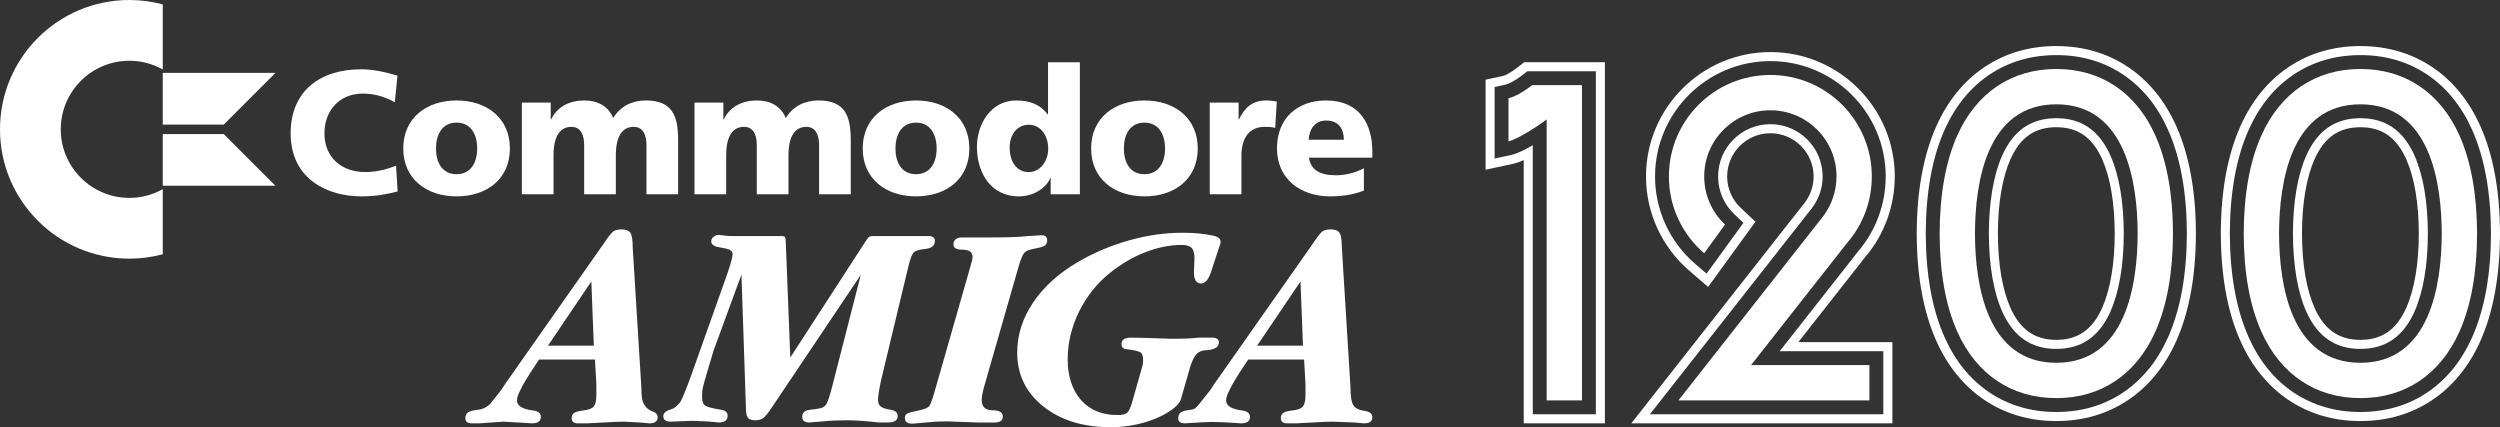 <?xml version="1.0" encoding="UTF-8"?><svg id="Layer_1" xmlns="http://www.w3.org/2000/svg" viewBox="0 0 3839 656.04"><rect x="0" y="0" width="3839" height="656.04" fill="#333333" stroke="none"/><defs><style>.cls-1{fill:#fff;}</style></defs><g><line class="cls-1" x1="3032.76" y1="358.64" x2="3032.76" y2="359.41"/><g><path class="cls-1" d="M2450.59,109.4V636.14h-96.86V223c-11.92,6.94-24.19,13.02-32.77,14.87l-25.82,5.57v-109.86l16.82-3.63c3.72-.8,13.7-5.07,27.51-15.97l5.81-4.58h105.31m13.88-13.88h-124.01l-3.78,2.98-5.81,4.58c-11.86,9.36-19.99,12.83-21.9,13.31l-16.77,3.62-10.95,2.36v138.27l16.81-3.63,25.82-5.57c4.51-.97,9.84-2.83,15.96-5.56v404.19h124.63V95.52h0Z"/><path class="cls-1" d="M2718.57,93.81c97.66,0,177.11,79.45,177.11,177.11,0,42.35-15.03,83.2-42.32,115.11l-120.46,153.25h159.13v96.86h-358.46l27.12-34.5,181.6-231.03,40.3-51.27,1.24-1.73c9.81-13.68,15-29.83,15-46.68,0-44.25-36-80.25-80.25-80.25s-80.25,36-80.25,80.25c0,22.31,8.96,43.05,25.23,58.39l13.64,12.86-11.01,15.18-32,44.1-13.62,18.77-17.56-15.14c-39.11-33.72-61.54-82.62-61.54-134.15,0-97.66,79.45-177.11,177.11-177.11m0-13.88c-105.31,0-190.99,85.68-190.99,190.99,0,55.58,24.19,108.31,66.36,144.67l17.56,15.14,11.43,9.86,8.87-12.22,13.62-18.77,32-44.1,11.01-15.18,7.17-9.88-8.88-8.37-13.64-12.86c-13.46-12.69-20.87-29.84-20.87-48.28,0-36.59,29.77-66.37,66.37-66.37s66.37,29.77,66.37,66.37c0,13.94-4.29,27.28-12.4,38.59l-1.06,1.48-40.11,51.03-181.6,231.03-27.12,34.5-17.66,22.46h400.92v-124.63h-144.44l102.63-130.57c29.32-34.38,45.47-78.37,45.47-123.91,0-105.31-85.68-190.99-190.99-190.99h0Z"/><path class="cls-1" d="M3157.68,84.61c38.44,0,72.94,10.07,102.56,29.92,29.41,19.72,52.6,48.18,68.9,84.6,19.09,42.64,28.86,96.24,29.02,159.36v.33c-.16,63.07-9.92,116.67-29.02,159.31-16.31,36.41-39.49,64.88-68.91,84.6-29.62,19.86-64.12,29.92-102.56,29.92s-72.94-10.07-102.56-29.92c-29.41-19.72-52.6-48.18-68.9-84.6-19.1-42.64-28.86-96.24-29.02-159.36v-.32c.16-63.07,9.92-116.67,29.02-159.31,16.31-36.41,39.49-64.88,68.91-84.6,29.62-19.86,64.12-29.92,102.56-29.92m0,451.15c38.63,0,65.79-18.72,83.04-57.24,13.32-29.74,20.43-71.2,20.55-119.9-.13-48.7-7.23-90.15-20.55-119.9-17.25-38.51-44.41-57.24-83.04-57.24s-65.79,18.72-83.04,57.24c-13.32,29.74-20.43,71.2-20.55,119.9,.13,48.7,7.23,90.15,20.55,119.9,17.25,38.51,44.41,57.24,83.04,57.24m0-465.04c-41.24,0-78.35,10.86-110.29,32.28-31.61,21.19-56.46,51.63-73.84,90.46-19.9,44.43-30.07,99.92-30.23,164.95v.36c.16,65.09,10.33,120.61,30.23,165.04,17.39,38.83,42.23,69.26,73.84,90.46,31.94,21.42,69.05,32.28,110.29,32.28s78.35-10.86,110.29-32.28c31.61-21.19,56.46-51.63,73.84-90.46,19.9-44.43,30.07-99.92,30.23-164.95v-.36c-.16-65.1-10.33-120.61-30.23-165.03-17.39-38.83-42.23-69.26-73.84-90.46-31.94-21.42-69.05-32.28-110.29-32.28h0Zm0,451.15c-33.03,0-55.39-15.58-70.37-49.03-12.53-27.98-19.22-67.49-19.34-114.26,.12-46.69,6.81-86.2,19.34-114.19,14.98-33.45,37.34-49.03,70.37-49.03s55.39,15.58,70.37,49.03c12.53,27.98,19.22,67.49,19.34,114.26-.12,46.69-6.81,86.2-19.34,114.19-14.98,33.45-37.34,49.03-70.37,49.03h0Z"/><path class="cls-1" d="M3624.64,84.61c38.44,0,72.94,10.07,102.56,29.92,29.41,19.72,52.6,48.18,68.9,84.6,19.09,42.64,28.86,96.24,29.02,159.36v.33c-.16,63.07-9.92,116.67-29.02,159.31-16.31,36.41-39.49,64.88-68.91,84.6-29.62,19.86-64.12,29.92-102.56,29.92s-72.94-10.07-102.56-29.92c-29.41-19.72-52.6-48.18-68.9-84.6-19.1-42.64-28.86-96.24-29.02-159.36v-.32c.16-63.07,9.92-116.67,29.02-159.31,16.31-36.41,39.49-64.88,68.91-84.6,29.62-19.86,64.12-29.92,102.56-29.92m0,451.15c38.63,0,65.79-18.72,83.04-57.24,13.32-29.74,20.43-71.2,20.55-119.9-.13-48.7-7.23-90.15-20.55-119.9-17.25-38.51-44.41-57.24-83.04-57.24s-65.79,18.72-83.04,57.24c-13.32,29.74-20.43,71.2-20.55,119.9,.13,48.7,7.23,90.15,20.55,119.9,17.25,38.51,44.41,57.24,83.04,57.24m0-465.04c-41.24,0-78.35,10.86-110.29,32.28-31.61,21.19-56.46,51.63-73.84,90.46-19.9,44.43-30.07,99.92-30.23,164.95v.36c.16,65.09,10.33,120.61,30.23,165.04,17.39,38.83,42.23,69.26,73.84,90.46,31.94,21.42,69.05,32.28,110.29,32.28s78.35-10.86,110.29-32.28c31.61-21.19,56.46-51.63,73.84-90.46,19.9-44.43,30.07-99.92,30.23-164.95v-.36c-.16-65.1-10.33-120.61-30.23-165.03-17.39-38.83-42.23-69.26-73.84-90.46-31.94-21.42-69.05-32.28-110.29-32.28h0Zm0,451.15c-33.03,0-55.39-15.58-70.37-49.03-12.53-27.98-19.22-67.49-19.34-114.26,.12-46.69,6.81-86.2,19.34-114.19,14.98-33.45,37.34-49.03,70.37-49.03s55.39,15.58,70.37,49.03c12.53,27.98,19.22,67.49,19.34,114.26-.12,46.69-6.81,86.2-19.34,114.19-14.98,33.45-37.34,49.03-70.37,49.03h0Z"/></g><g><path class="cls-1" d="M2377.58,130.73h-24.9c-14.11,11.13-27.22,18.13-36.22,20.07v66.24c13.08-2.82,45.69-23.51,58.59-33.75v431.54h54.22V130.73h-51.69Z"/><path class="cls-1" d="M2836.87,372.49h0c23.46-27.26,37.48-62.78,37.48-101.57,0-86.04-69.75-155.79-155.79-155.79s-155.79,69.75-155.79,155.79c0,47.18,21.01,89.44,54.14,118.01l32-44.1c-19.65-18.52-31.93-44.77-31.93-73.9,0-56.1,45.47-101.57,101.57-101.57s101.57,45.47,101.57,101.57c0,22.06-7.05,42.45-19,59.11h.14l-42.25,53.75-181.6,231.03h293.26v-54.22h-181.68l147.85-188.11Z"/><path class="cls-1" d="M3309.68,207.85c-29.43-65.72-83.42-101.92-152-101.92s-122.57,36.19-152.01,101.92c-17.87,39.9-27,90.58-27.15,150.65v.27c.15,60.06,9.29,110.75,27.15,150.65,29.43,65.72,83.42,101.92,152,101.92s122.57-36.19,152.01-101.92c17.87-39.9,27-90.58,27.15-150.65v-.27c-.15-60.06-9.29-110.75-27.15-150.64Zm-152.01,349.24c-106.97,0-124.72-120.1-124.91-198.46,.19-78.36,17.94-198.46,124.91-198.46s124.72,120.1,124.91,198.46c-.19,78.36-17.94,198.46-124.91,198.46Z"/><path class="cls-1" d="M3776.64,207.85c-29.43-65.72-83.42-101.92-152-101.92s-122.57,36.19-152.01,101.92c-17.87,39.9-27,90.58-27.15,150.65v.27c.15,60.06,9.29,110.75,27.15,150.65,29.43,65.72,83.42,101.92,152,101.92s122.57-36.19,152.01-101.92c17.87-39.9,27-90.58,27.15-150.65v-.27c-.15-60.06-9.29-110.75-27.15-150.64Zm-152.01,349.24c-106.97,0-124.72-120.1-124.91-198.46,.19-78.36,17.94-198.46,124.91-198.46s124.72,120.1,124.91,198.46c-.19,78.36-17.94,198.46-124.91,198.46Z"/></g></g><g><path class="cls-1" d="M249.94,290.46c-15.2,8.53-32.71,13.42-51.35,13.42-58.06,0-105.29-47.23-105.29-105.29s47.23-105.29,105.29-105.29c18.64,0,36.15,4.89,51.35,13.42V6.74C233.56,2.37,216.35,0,198.59,0,88.91,0,0,88.91,0,198.59s88.91,198.59,198.59,198.59c17.76,0,34.97-2.37,51.35-6.74v-99.99Z"/><polygon class="cls-1" points="333.26 191.36 343.56 191.36 423 111.92 333.26 111.92 306.96 111.92 249.94 111.92 249.94 191.36 306.96 191.36 333.26 191.36"/><polygon class="cls-1" points="333.26 205.83 306.96 205.83 249.94 205.83 249.94 285.26 306.96 285.26 333.26 285.26 423 285.26 343.56 205.83 333.26 205.83"/></g><g><path class="cls-1" d="M610.61,293.98c-14.32,3.51-30.27,7.57-55.94,7.57-50.26,0-108.36-25.4-108.36-96.75,0-65.67,45.94-98.37,108.09-98.37,19.19,0,37.83,4.32,55.94,9.73l-4.05,40.8c-16.21-8.92-31.89-13.24-49.18-13.24-35.67,0-58.91,25.94-58.91,61.07,0,37.02,26.21,59.45,62.96,59.45,16.49,0,33.24-4.32,47.02-9.73l2.43,39.45Z"/><path class="cls-1" d="M619.25,228.05c0-46.75,35.4-73.77,81.88-73.77s81.88,27.02,81.88,73.77-35.4,73.5-81.88,73.5-81.88-27.02-81.88-73.5Zm113.5,0c0-21.08-9.19-39.73-31.62-39.73s-31.62,18.65-31.62,39.73,9.19,39.45,31.62,39.45,31.62-18.65,31.62-39.45Z"/><path class="cls-1" d="M801.37,157.51h44.32v25.94h.54c9.73-20.27,29.19-29.19,51.34-29.19,20,0,36.48,8.65,44.05,27.02,11.35-18.92,30-27.02,49.99-27.02,40.54,0,49.72,22.97,49.72,61.07v82.96h-48.64v-75.67c0-15.94-5.67-27.83-19.46-27.83-17.3,0-27.56,13.78-27.56,44.05v59.45h-48.64v-75.67c0-15.94-5.67-27.83-19.46-27.83-17.3,0-27.56,13.78-27.56,44.05v59.45h-48.64V157.51Z"/><path class="cls-1" d="M1066.46,157.51h44.32v25.94h.54c9.73-20.27,29.19-29.19,51.34-29.19,20,0,36.48,8.65,44.05,27.02,11.35-18.92,30-27.02,49.99-27.02,40.54,0,49.72,22.97,49.72,61.07v82.96h-48.64v-75.67c0-15.94-5.67-27.83-19.46-27.83-17.3,0-27.56,13.78-27.56,44.05v59.45h-48.64v-75.67c0-15.94-5.67-27.83-19.46-27.83-17.3,0-27.56,13.78-27.56,44.05v59.45h-48.64V157.51Z"/><path class="cls-1" d="M1324.79,228.05c0-46.75,35.4-73.77,81.88-73.77s81.88,27.02,81.88,73.77-35.4,73.5-81.88,73.5-81.88-27.02-81.88-73.5Zm113.5,0c0-21.08-9.19-39.73-31.62-39.73s-31.62,18.65-31.62,39.73,9.19,39.45,31.62,39.45,31.62-18.65,31.62-39.45Z"/><path class="cls-1" d="M1658.26,298.31h-44.86v-25.13h-.54c-6.22,15.68-25.94,28.38-48.37,28.38-41.89,0-64.32-34.59-64.32-76.21,0-34.59,21.35-71.07,60.26-71.07,19.46,0,35.94,5.14,48.37,21.35h.54V95.63h48.91v202.68Zm-78.37-34.05c16.21,0,29.73-15.4,29.73-35.94s-11.89-36.75-29.73-36.75c-18.92,0-29.46,16.21-29.46,34.86,0,22.43,11.08,37.83,29.46,37.83Z"/><path class="cls-1" d="M1675.54,228.05c0-46.75,35.4-73.77,81.88-73.77s81.88,27.02,81.88,73.77-35.4,73.5-81.88,73.5-81.88-27.02-81.88-73.5Zm113.5,0c0-21.08-9.19-39.73-31.62-39.73s-31.62,18.65-31.62,39.73,9.19,39.45,31.62,39.45,31.62-18.65,31.62-39.45Z"/><path class="cls-1" d="M1958.2,196.43c-5.41-1.62-10.81-1.62-16.48-1.62-22.7,0-35.4,16.48-35.4,44.05v59.45h-48.64V157.51h44.32v25.94h.54c8.38-17.84,20.54-29.19,41.62-29.19,5.68,0,11.62,.81,16.48,1.62l-2.43,40.54Z"/><path class="cls-1" d="M2010.08,242.1c2.7,19.46,17.57,27.02,41.35,27.02,13.24,0,28.37-2.97,42.97-10.81v34.32c-15.67,6.22-33.51,8.92-51.61,8.92-46.48,0-81.88-27.29-81.88-73.77s31.62-73.5,75.4-73.5c52.16,0,71.07,37.02,71.07,78.91v8.92h-97.28Zm53.51-27.56c0-16.21-7.57-29.46-27.02-29.46-17.57,0-25.94,13.24-27.02,29.46h54.05Z"/></g><g><g><path class="cls-1" d="M913.58,552.09h-85.81l-13.3,20.11c-3.72,5.99-6.44,10.42-8.16,13.27-3.43,5.71-5.86,10.27-7.3,13.69-3.43,6.28-5.14,11.56-5.14,15.83,0,8.27,8.37,13.41,25.14,15.4,7.67,1.15,11.5,4.43,11.5,9.85,0,6.56-4.55,9.84-13.63,9.84l-16.19-1.02-28.12-1.53-36.21,2.56h-11.5c-6.82,0-10.23-2.56-10.23-7.67,0-4.26,1.35-7.31,4.05-9.16,2.7-1.84,7.82-3.19,15.34-4.05,7.53-.85,13.85-3.97,18.96-9.37l16.61-20.88,7.24-11.08,7.67-10.65,7.67-11.08,134.64-191.72c6.82-10.22,11.64-16.47,14.49-18.74,2.84-2.27,7.24-3.41,13.21-3.41,6.53,0,11,1.71,13.42,5.13,2.41,3.42,3.62,10.82,3.62,22.22l13.21,213.64c0,8.57,.52,15.43,1.56,20.58,.88,4.38,3.04,8.39,6.11,11.64h0c2.72,2.88,6.03,5.21,9.8,6.41,5.08,1.61,7.63,4.55,7.63,8.8,0,6.27-4.26,9.4-12.78,9.4l-13.63-1.28-25.09-1.28c-7.96,0-16.69,.32-26.2,.96-9.52,.64-19.67,1.17-30.46,1.6h-14.06c-6.54,0-9.8-2.7-9.8-8.1,0-3.69,1.34-6.39,4.05-8.09,2.7-1.71,7.74-2.98,15.13-3.83,7.38-.85,12.35-2.91,14.91-6.18,2.56-3.26,3.83-8.87,3.83-16.83v-17.47l-2.14-37.49Zm-1.69-21.3l-3.82-98.54-66.6,98.54h70.42Z"/><path class="cls-1" d="M1565.01,406.38l-53.68,187.03c-2.56,9.09-3.83,16.05-3.83,20.88,0,10.51,5.68,15.76,17.04,15.76,10.22,0,15.34,3.19,15.34,9.58s-4.41,9.17-13.21,9.17h-24.71l-46.01-1.7c-8.81,0-15.48,.14-20.02,.43-4.55,.29-15.76,1.28-33.66,2.98h-1.71c-7.38,0-11.08-2.83-11.08-8.52,0-3.41,1.28-5.75,3.83-7.03,2.56-1.28,8.38-2.84,17.47-4.69,9.09-1.84,14.62-4.26,16.62-7.24,1.98-2.98,5.25-12.57,9.8-28.76l53.26-186.18c1.98-6.82,2.98-11.36,2.98-13.63,0-7.38-5.26-11.08-15.76-11.08-9.09,0-13.63-2.72-13.63-8.15,0-3.26,1.13-5.84,3.41-7.74,2.27-1.9,5.39-2.86,9.37-2.86h43.03c27.27,0,46.29-.68,57.09-2.04l22.58-1.36c5.68,0,8.52,2.7,8.52,8.09,0,3.7-1.42,6.39-4.26,8.1-2.84,1.7-8.03,3.2-15.55,4.47-7.53,1.28-12.57,3.34-15.12,6.18-2.56,2.84-5.26,8.95-8.1,18.32Z"/><path class="cls-1" d="M1826.6,567s-9.04,31.85-13.23,46.13c-4.89,16.68-51.06,42.91-107.34,42.91-42.61,0-77.26-10.65-103.96-31.95-26.7-21.3-40.05-48.85-40.05-82.65,0-26.98,8.09-52.54,24.28-76.69,16.19-24.14,39.05-44.88,68.59-62.2,24.14-14.2,50.2-25.28,78.18-33.23,27.97-7.95,55.45-11.93,82.44-11.93,18.17,0,34.22,1.53,48.14,4.58,7.1,1.67,10.65,4.73,10.65,9.17,0,2.5-.85,5.73-2.56,9.69l-10.65,32.38c-4.26,14.77-9.8,22.16-16.62,22.16-7.39,0-11.08-5.82-11.08-17.47l.85-21.73c0-7.38-1.49-12.57-4.47-15.55-2.98-2.98-8.03-4.47-15.13-4.47-18.18,0-36.79,3.7-55.81,11.1-19.03,7.4-37.06,17.92-54.11,31.57-20.17,16.22-36.08,36.14-47.72,59.75-11.65,23.62-17.47,48.08-17.47,73.4s6.82,46.95,20.45,62.31c13.63,15.36,32.23,23.04,55.81,23.04,7.1,0,12-1.06,14.7-3.18,2.7-2.12,5.18-7,7.46-14.64l15.76-55.57c1.13-3.12,1.7-6.65,1.7-10.61,0-6.22-1.28-10.25-3.83-12.09-2.56-1.84-9.37-3.46-20.45-4.88-5.96,0-8.95-2.83-8.95-8.52,0-6.24,4.97-9.37,14.91-9.37l21.3,.43,38.34,1.28h10.22c12.5,0,23.71-.57,33.66-1.71h20.45c7.1,0,10.65,2.45,10.65,7.34,0,6.8-5.82,10.75-17.47,11.83-7.39,0-13.07,2.13-17.04,6.39-3.98,4.26-7.53,11.93-10.65,23.01Z"/><path class="cls-1" d="M2002.54,552.09h-85.81l-13.3,20.11c-3.72,5.99-6.44,10.42-8.16,13.27-3.43,5.71-5.86,10.27-7.3,13.69-3.43,6.28-5.14,11.56-5.14,15.83,0,8.27,8.37,13.41,25.14,15.4,7.67,1.15,11.5,4.43,11.5,9.85,0,6.56-4.55,9.84-13.63,9.84l-16.19-1.02-13.12-.71c-9.99-.54-20.01-.51-30,.1l-27.02,1.64c-6.82,0-10.23-2.56-10.23-7.67,0-4.26,1.35-7.31,4.05-9.16,2.7-1.84,7.82-3.19,15.34-4.05,7.53-.85,8.14-3.97,13.26-9.37l16.61-20.88,7.24-11.08,7.67-10.65,7.67-11.08,134.64-191.72c6.82-10.22,11.64-16.47,14.49-18.74,2.84-2.27,7.24-3.41,13.21-3.41,6.53,0,11,1.71,13.42,5.13,2.41,3.42,3.62,10.82,3.62,22.22l13.21,213.64c0,14.53,1.49,24.14,4.47,28.84,2.98,4.7,8.59,7.62,16.83,8.76,8.23,1.14,12.35,4.41,12.35,9.83,0,6.27-4.26,9.4-12.78,9.4l-13.63-1.28-33.66-1.28c-7.96,0-16.69,.32-26.2,.96-9.52,.64-19.67,1.17-30.46,1.6h-14.06c-6.54,0-9.8-2.7-9.8-8.1,0-3.69,1.34-6.39,4.05-8.09,2.7-1.71,7.74-2.98,15.13-3.83,7.38-.85,12.35-2.91,14.91-6.18,2.56-3.26,3.83-8.87,3.83-16.83v-17.47l-2.14-37.49Zm-1.69-21.3l-3.82-98.54-66.6,98.54h70.42Z"/></g><path class="cls-1" d="M1321.8,422.14l-134.62,200.67c-6.54,9.94-11.36,16.18-14.49,18.74-3.13,2.56-7.39,3.83-12.79,3.83-5.68,0-9.52-1.28-11.5-3.84-1.99-2.56-2.98-8.11-2.98-16.66l-6.84-203.28-43.01,117.26-6.82,23.09c-5.4,17.97-8.52,28.88-9.37,32.73-.85,3.85-1.28,8.77-1.28,14.75,0,6.84,1.63,11.34,4.9,13.47,3.26,2.14,11.14,4.21,23.64,6.2,7.1,.85,10.65,3.99,10.65,9.41,0,6.84-4.55,10.26-13.63,10.26l-15.76-1.53-25.14-1.02-33.1,1.28c-7.38,0-11.08-2.84-11.08-8.52,0-4.61,3.75-8.01,11.25-10.19,4.27-1.24,8.05-3.78,11.05-7.07,1.49-1.63,2.71-2.98,2.71-2.98,3.12-3.83,9.23-18.39,18.32-43.67l55.39-155.93c5.11-15.34,7.67-24.85,7.67-28.54,0-3.12-1.35-5.39-4.05-6.82-2.7-1.42-8.17-2.77-16.4-4.05-8.24-1.28-12.35-4.33-12.35-9.16,0-2.56,1.13-4.83,3.41-6.82,2.27-1.98,4.97-2.98,8.1-2.98l15.76,1.71h80.1c3.41,0,5.39,.57,5.96,1.7,.85,1.42,1.28,4.97,1.28,10.65l6.82,174.2,115.04-177.6c2.84-4.34,4.83-6.92,5.96-7.73,1.13-.81,3.41-1.22,6.82-1.22h84.78c6.24,0,9.37,2.56,9.37,7.66,0,7.1-4.9,11.14-14.7,12.13-9.8,.99-15.91,2.97-18.32,5.95-2.42,2.98-4.9,9.72-7.46,20.21l-41.75,173.99c-1.14,4.82-2.28,10.64-3.41,17.44-1.14,6.81-1.7,11.35-1.7,13.61,0,4.82,1.34,8.37,4.05,10.64,2.7,2.27,7.74,3.97,15.12,5.11,7.38,1.13,11.08,4.39,11.08,9.78,0,6.52-4.97,9.79-14.91,9.79h-13.63c-20.17-2.27-36.64-3.41-49.42-3.41-14.2,0-26.42,.57-36.64,1.71l-21.3,1.7c-7.1,0-10.65-2.98-10.65-8.95,0-4.83,2.56-8.1,7.67-9.8l7.24-1.28,5.11-.43,4.69-.85c5.68-.57,9.73-2.77,12.14-6.6,2.41-3.83,5.61-13.56,9.59-29.18l43.46-169.57Z"/></g></svg>